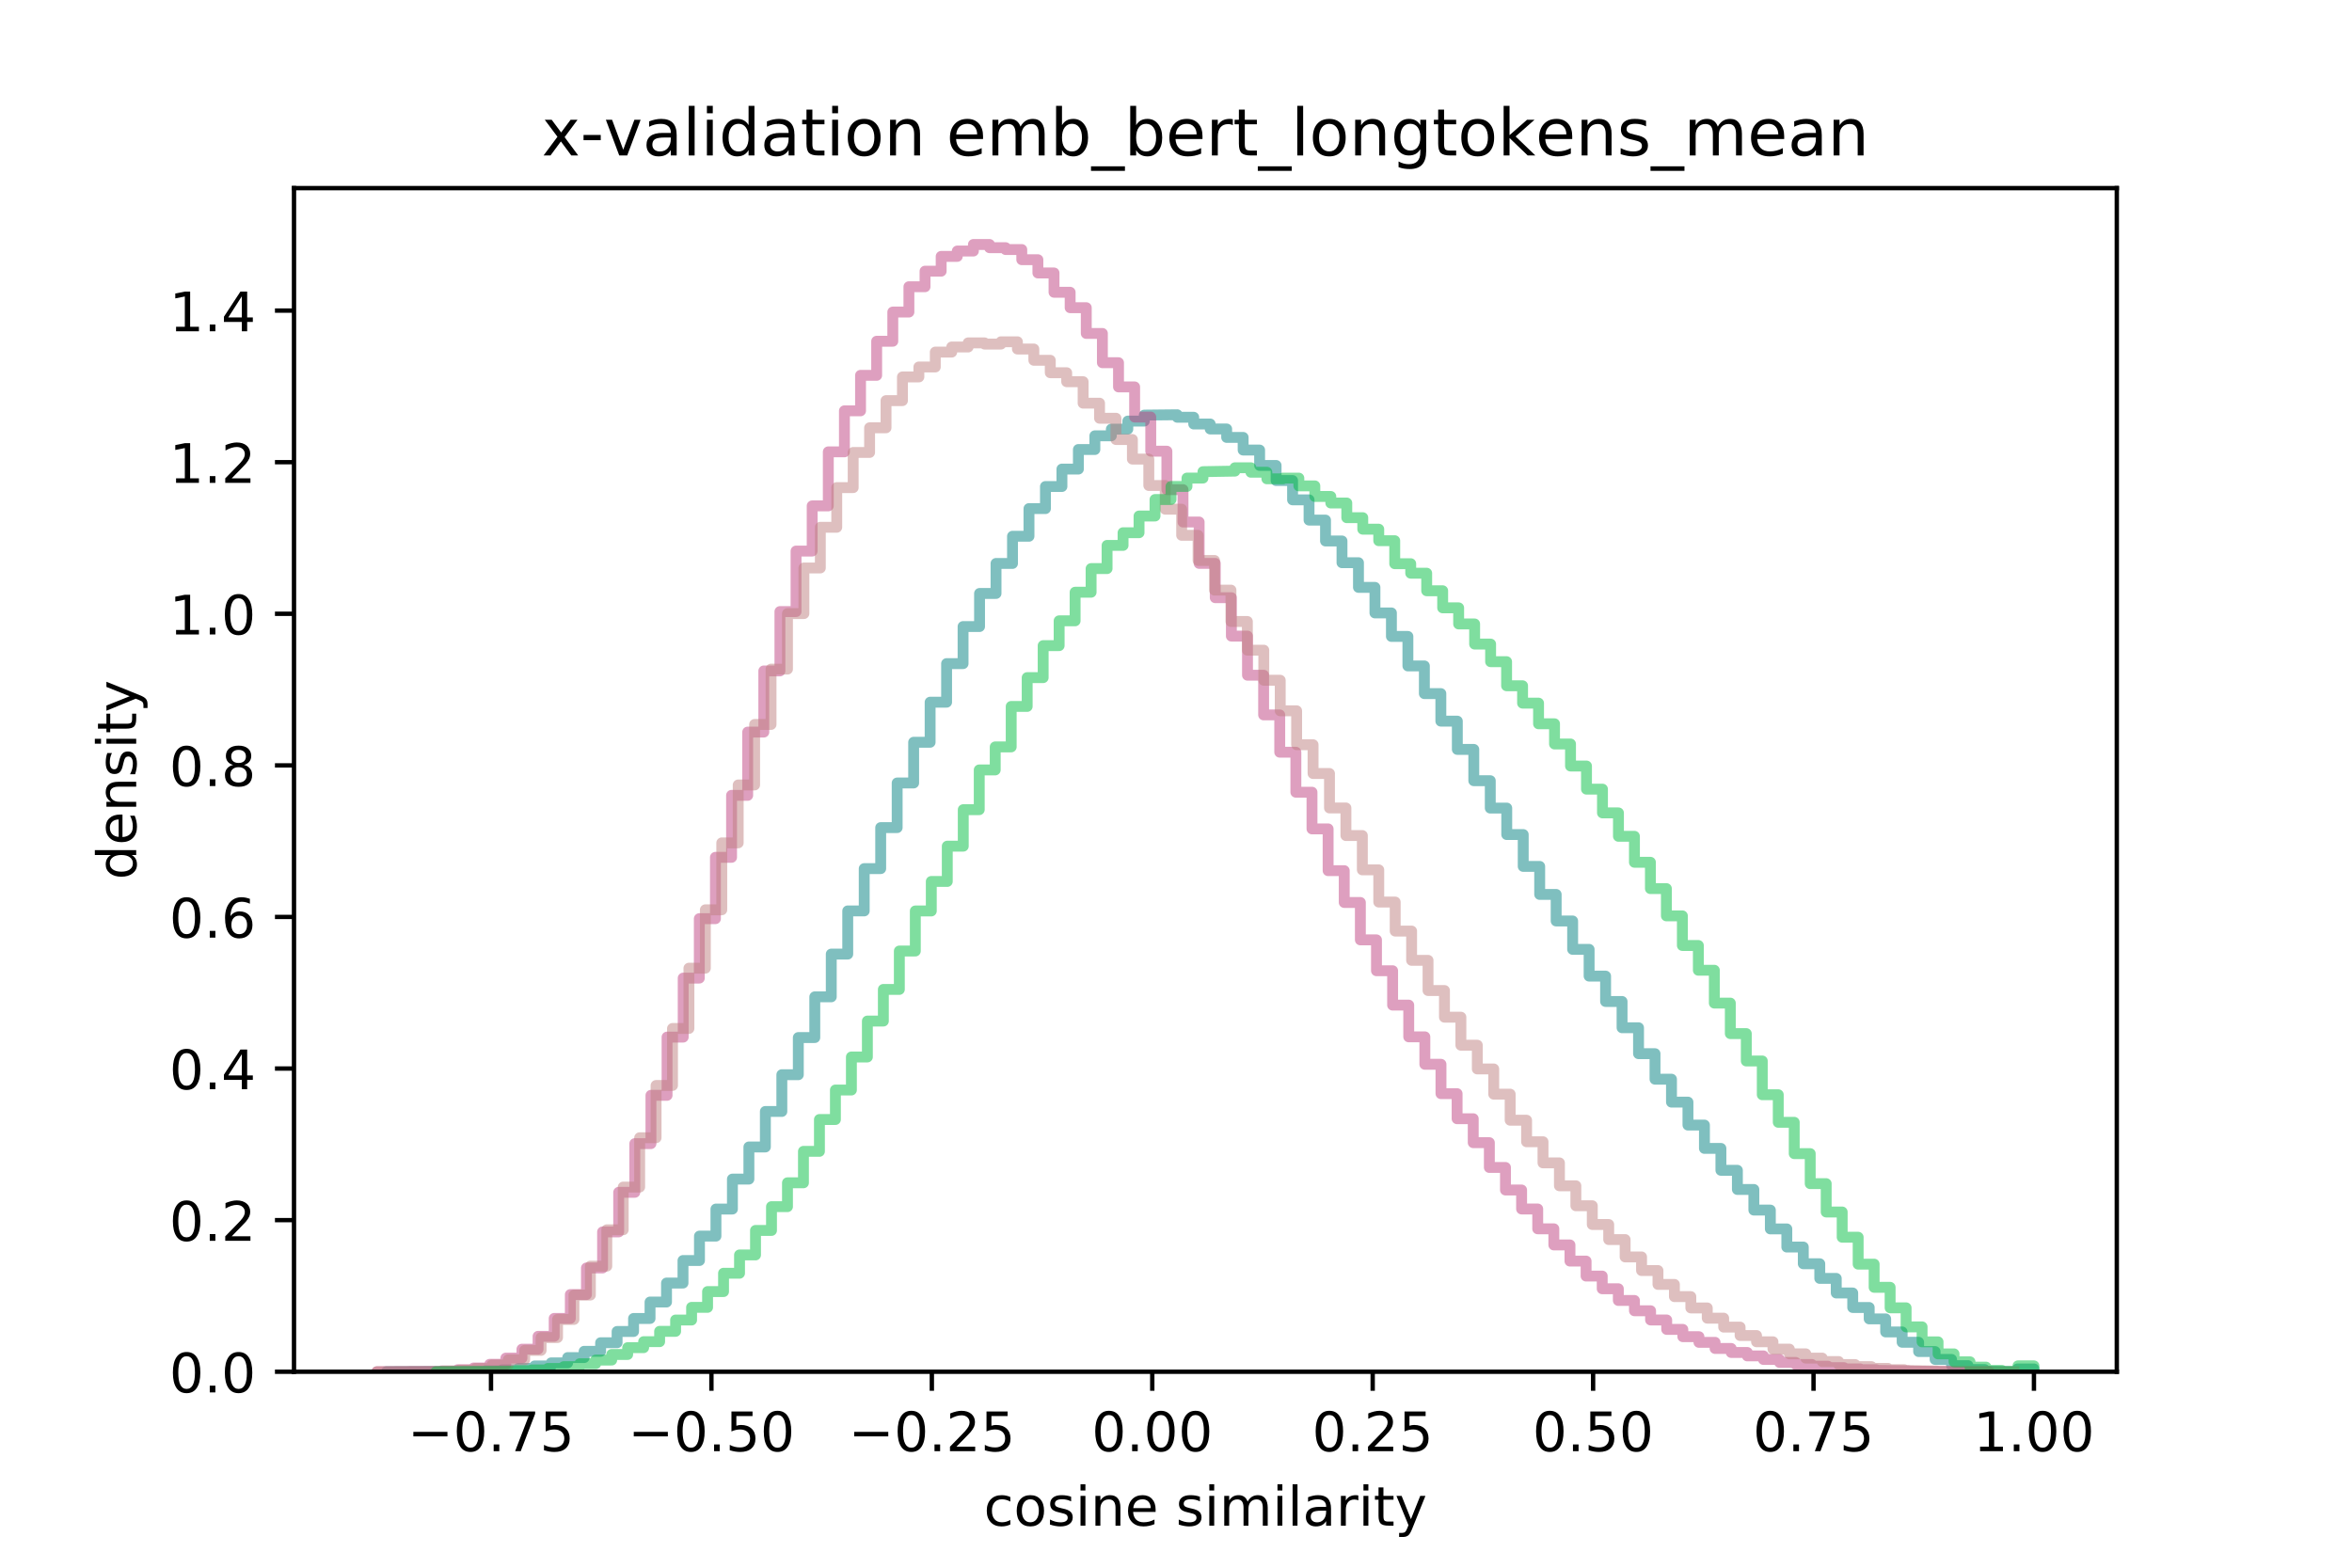 <?xml version="1.0" encoding="utf-8" standalone="no"?>
<!DOCTYPE svg PUBLIC "-//W3C//DTD SVG 1.1//EN"
  "http://www.w3.org/Graphics/SVG/1.1/DTD/svg11.dtd">
<!-- Created with matplotlib (https://matplotlib.org/) -->
<svg height="288pt" version="1.1" viewBox="0 0 432 288" width="432pt" xmlns="http://www.w3.org/2000/svg" xmlns:xlink="http://www.w3.org/1999/xlink">
 <defs>
  <style type="text/css">
*{stroke-linecap:butt;stroke-linejoin:round;}
  </style>
 </defs>
 <g id="figure_1">
  <g id="patch_1">
   <path d="M 0 288 
L 432 288 
L 432 0 
L 0 0 
z
" style="fill:#ffffff;"/>
  </g>
  <g id="axes_1">
   <g id="patch_2">
    <path d="M 54 252 
L 388.8 252 
L 388.8 34.56 
L 54 34.56 
z
" style="fill:#ffffff;"/>
   </g>
   <g id="patch_3">
    <path clip-path="url(#pe7d93ac37f)" d="M 70.98 252 
L 70.98 251.998 
L 89.136 251.921 
L 89.136 251.837 
L 92.162 251.837 
L 92.162 251.668 
L 95.188 251.668 
L 95.188 251.392 
L 98.214 251.392 
L 98.214 250.932 
L 101.24 250.932 
L 101.24 250.373 
L 104.266 250.373 
L 104.266 249.403 
L 107.292 249.403 
L 107.292 248.248 
L 110.318 248.248 
L 110.318 246.674 
L 113.344 246.674 
L 113.344 244.606 
L 116.37 244.606 
L 116.37 242.216 
L 119.396 242.216 
L 119.396 239.197 
L 122.422 239.197 
L 122.422 235.709 
L 125.448 235.709 
L 125.448 231.57 
L 128.474 231.57 
L 128.474 227.085 
L 131.5 227.085 
L 131.5 222.114 
L 134.526 222.114 
L 134.526 216.613 
L 137.552 216.613 
L 137.552 210.71 
L 140.578 210.71 
L 140.578 204.184 
L 143.604 204.184 
L 143.604 197.435 
L 146.63 197.435 
L 146.63 190.61 
L 149.656 190.61 
L 149.656 183.129 
L 152.682 183.129 
L 152.682 175.276 
L 155.708 175.276 
L 155.708 167.344 
L 158.734 167.344 
L 158.734 159.574 
L 161.76 159.574 
L 161.76 152.042 
L 164.786 152.042 
L 164.786 143.842 
L 167.813 143.842 
L 167.813 136.361 
L 170.839 136.361 
L 170.839 129.001 
L 173.865 129.001 
L 173.865 121.913 
L 176.891 121.913 
L 176.891 115.104 
L 179.917 115.104 
L 179.917 109.025 
L 182.943 109.025 
L 182.943 103.513 
L 185.969 103.513 
L 185.969 98.515 
L 188.995 98.515 
L 188.995 93.432 
L 192.021 93.432 
L 192.021 89.378 
L 195.047 89.378 
L 195.047 86.174 
L 198.073 86.174 
L 198.073 82.579 
L 201.099 82.579 
L 201.099 80.061 
L 204.125 80.061 
L 204.125 78.835 
L 207.151 78.835 
L 207.151 77.358 
L 210.177 77.358 
L 210.177 76.258 
L 216.229 76.196 
L 216.229 76.655 
L 219.255 76.655 
L 219.255 77.892 
L 222.281 77.892 
L 222.281 78.808 
L 225.307 78.808 
L 225.307 80.357 
L 228.333 80.357 
L 228.333 82.679 
L 231.359 82.679 
L 231.359 85.507 
L 234.385 85.507 
L 234.385 88.279 
L 237.411 88.279 
L 237.411 91.825 
L 240.437 91.825 
L 240.437 95.547 
L 243.463 95.547 
L 243.463 99.383 
L 246.489 99.383 
L 246.489 103.375 
L 249.515 103.375 
L 249.515 107.906 
L 252.541 107.906 
L 252.541 112.602 
L 255.567 112.602 
L 255.567 116.919 
L 258.593 116.919 
L 258.593 122.338 
L 261.619 122.338 
L 261.619 127.423 
L 264.645 127.423 
L 264.645 132.48 
L 267.671 132.48 
L 267.671 137.674 
L 270.697 137.674 
L 270.697 143.424 
L 273.723 143.424 
L 273.723 148.452 
L 276.749 148.452 
L 276.749 153.316 
L 279.775 153.316 
L 279.775 159.166 
L 282.801 159.166 
L 282.801 164.317 
L 285.827 164.317 
L 285.827 169.193 
L 288.853 169.193 
L 288.853 174.407 
L 291.879 174.407 
L 291.879 179.32 
L 294.905 179.32 
L 294.905 183.983 
L 297.931 183.983 
L 297.931 188.807 
L 300.957 188.807 
L 300.957 193.573 
L 303.983 193.573 
L 303.983 198.258 
L 307.009 198.258 
L 307.009 202.471 
L 310.035 202.471 
L 310.035 206.687 
L 313.061 206.687 
L 313.061 210.973 
L 316.087 210.973 
L 316.087 214.997 
L 319.113 214.997 
L 319.113 218.517 
L 322.139 218.517 
L 322.139 222.304 
L 325.166 222.304 
L 325.166 225.764 
L 328.192 225.764 
L 328.192 229.094 
L 331.218 229.094 
L 331.218 232.165 
L 334.244 232.165 
L 334.244 234.855 
L 337.27 234.855 
L 337.27 237.534 
L 340.296 237.534 
L 340.296 240.201 
L 343.322 240.201 
L 343.322 242.293 
L 346.348 242.293 
L 346.348 244.69 
L 349.374 244.69 
L 349.374 246.586 
L 352.4 246.586 
L 352.4 248.292 
L 355.426 248.292 
L 355.426 249.739 
L 358.452 249.739 
L 358.452 250.875 
L 361.478 250.875 
L 361.478 251.592 
L 364.504 251.592 
L 364.504 251.9 
L 370.556 251.991 
L 370.556 251.487 
L 373.582 251.487 
L 373.582 252 
L 373.582 252 
" style="fill:none;opacity:0.5;stroke:#008080;stroke-linejoin:miter;stroke-width:2;"/>
   </g>
   <g id="patch_4">
    <path clip-path="url(#pe7d93ac37f)" d="M 69.218 252 
L 69.218 251.998 
L 81.064 251.937 
L 81.064 251.856 
L 84.025 251.856 
L 84.025 251.641 
L 86.987 251.641 
L 86.987 251.317 
L 89.948 251.317 
L 89.948 250.64 
L 92.909 250.64 
L 92.909 249.499 
L 95.871 249.499 
L 95.871 247.857 
L 98.832 247.857 
L 98.832 245.495 
L 101.793 245.495 
L 101.793 242.206 
L 104.755 242.206 
L 104.755 237.827 
L 107.716 237.827 
L 107.716 232.937 
L 110.678 232.937 
L 110.678 226.312 
L 113.639 226.312 
L 113.639 219.039 
L 116.6 219.039 
L 116.6 210.094 
L 119.562 210.094 
L 119.562 201.222 
L 122.523 201.222 
L 122.523 190.526 
L 125.485 190.526 
L 125.485 179.688 
L 128.446 179.688 
L 128.446 168.769 
L 131.407 168.769 
L 131.407 157.5 
L 134.369 157.5 
L 134.369 146.113 
L 137.33 146.113 
L 137.33 134.491 
L 140.292 134.491 
L 140.292 123.256 
L 143.253 123.256 
L 143.253 112.352 
L 146.214 112.352 
L 146.214 101.236 
L 149.176 101.236 
L 149.176 92.935 
L 152.137 92.935 
L 152.137 83.009 
L 155.098 83.009 
L 155.098 75.471 
L 158.06 75.471 
L 158.06 68.953 
L 161.021 68.953 
L 161.021 62.69 
L 163.983 62.69 
L 163.983 57.326 
L 166.944 57.326 
L 166.944 52.675 
L 169.905 52.675 
L 169.905 49.818 
L 172.867 49.818 
L 172.867 47.103 
L 175.828 47.103 
L 175.828 46.117 
L 178.79 46.117 
L 178.79 44.914 
L 181.751 44.914 
L 181.751 45.503 
L 184.712 45.503 
L 184.712 45.843 
L 187.674 45.843 
L 187.674 47.712 
L 190.635 47.712 
L 190.635 50.148 
L 193.596 50.148 
L 193.596 53.692 
L 196.558 53.692 
L 196.558 56.527 
L 199.519 56.527 
L 199.519 61.257 
L 202.481 61.257 
L 202.481 66.633 
L 205.442 66.633 
L 205.442 71.078 
L 208.403 71.078 
L 208.403 76.617 
L 211.365 76.617 
L 211.365 82.889 
L 214.326 82.889 
L 214.326 89.952 
L 217.288 89.952 
L 217.288 95.9 
L 220.249 95.9 
L 220.249 103.499 
L 223.21 103.499 
L 223.21 109.801 
L 226.172 109.801 
L 226.172 116.857 
L 229.133 116.857 
L 229.133 124.04 
L 232.095 124.04 
L 232.095 131.335 
L 235.056 131.335 
L 235.056 138.187 
L 238.017 138.187 
L 238.017 145.538 
L 240.979 145.538 
L 240.979 152.276 
L 243.94 152.276 
L 243.94 159.947 
L 246.901 159.947 
L 246.901 165.793 
L 249.863 165.793 
L 249.863 172.663 
L 252.824 172.663 
L 252.824 178.333 
L 255.786 178.333 
L 255.786 184.648 
L 258.747 184.648 
L 258.747 190.478 
L 261.708 190.478 
L 261.708 195.519 
L 264.67 195.519 
L 264.67 200.916 
L 267.631 200.916 
L 267.631 205.521 
L 270.593 205.521 
L 270.593 209.919 
L 273.554 209.919 
L 273.554 214.474 
L 276.515 214.474 
L 276.515 218.615 
L 279.477 218.615 
L 279.477 222.103 
L 282.438 222.103 
L 282.438 225.744 
L 285.4 225.744 
L 285.4 228.708 
L 288.361 228.708 
L 288.361 231.674 
L 291.322 231.674 
L 291.322 234.425 
L 294.284 234.425 
L 294.284 236.758 
L 297.245 236.758 
L 297.245 238.908 
L 300.206 238.908 
L 300.206 240.8 
L 303.168 240.8 
L 303.168 242.493 
L 306.129 242.493 
L 306.129 244.223 
L 309.091 244.223 
L 309.091 245.562 
L 312.052 245.562 
L 312.052 246.602 
L 315.013 246.602 
L 315.013 247.727 
L 317.975 247.727 
L 317.975 248.463 
L 320.936 248.463 
L 320.936 249.093 
L 323.898 249.093 
L 323.898 249.747 
L 326.859 249.747 
L 326.859 250.294 
L 329.82 250.294 
L 329.82 250.667 
L 332.782 250.667 
L 332.782 250.985 
L 335.743 250.985 
L 335.743 251.253 
L 338.705 251.253 
L 338.705 251.476 
L 341.666 251.476 
L 341.666 251.63 
L 344.627 251.63 
L 344.627 251.748 
L 350.55 251.829 
L 350.55 251.878 
L 359.434 251.969 
L 359.434 251.991 
L 365.357 251.998 
L 365.357 252 
" style="fill:none;opacity:0.5;stroke:#bf4080;stroke-linejoin:miter;stroke-width:2;"/>
   </g>
   <g id="patch_5">
    <path clip-path="url(#pe7d93ac37f)" d="M 69.218 252 
L 69.218 251.999 
L 81.285 251.959 
L 81.285 251.883 
L 84.302 251.883 
L 84.302 251.698 
L 87.319 251.698 
L 87.319 251.409 
L 90.336 251.409 
L 90.336 250.754 
L 93.353 250.754 
L 93.353 249.803 
L 96.369 249.803 
L 96.369 248.073 
L 99.386 248.073 
L 99.386 245.719 
L 102.403 245.719 
L 102.403 242.393 
L 105.42 242.393 
L 105.42 237.914 
L 108.436 237.914 
L 108.436 232.605 
L 111.453 232.605 
L 111.453 225.926 
L 114.47 225.926 
L 114.47 218.079 
L 117.487 218.079 
L 117.487 209.015 
L 120.504 209.015 
L 120.504 199.412 
L 123.52 199.412 
L 123.52 188.942 
L 126.537 188.942 
L 126.537 177.867 
L 129.554 177.867 
L 129.554 167.141 
L 132.571 167.141 
L 132.571 154.844 
L 135.588 154.844 
L 135.588 144.204 
L 138.604 144.204 
L 138.604 133.091 
L 141.621 133.091 
L 141.621 122.924 
L 144.638 122.924 
L 144.638 112.722 
L 147.655 112.722 
L 147.655 104.34 
L 150.672 104.34 
L 150.672 96.865 
L 153.688 96.865 
L 153.688 89.58 
L 156.705 89.58 
L 156.705 83.12 
L 159.722 83.12 
L 159.722 78.589 
L 162.739 78.589 
L 162.739 73.599 
L 165.755 73.599 
L 165.755 69.247 
L 168.772 69.247 
L 168.772 67.418 
L 171.789 67.418 
L 171.789 64.683 
L 174.806 64.683 
L 174.806 63.745 
L 177.823 63.745 
L 177.823 62.993 
L 180.839 62.993 
L 180.839 63.208 
L 183.856 63.208 
L 183.856 62.788 
L 186.873 62.788 
L 186.873 64.118 
L 189.89 64.118 
L 189.89 66.186 
L 192.907 66.186 
L 192.907 68.473 
L 195.923 68.473 
L 195.923 70.124 
L 198.94 70.124 
L 198.94 74.066 
L 201.957 74.066 
L 201.957 76.835 
L 204.974 76.835 
L 204.974 80.743 
L 207.991 80.743 
L 207.991 84.338 
L 211.007 84.338 
L 211.007 89.194 
L 214.024 89.194 
L 214.024 93.545 
L 217.041 93.545 
L 217.041 98.34 
L 220.058 98.34 
L 220.058 102.964 
L 223.075 102.964 
L 223.075 108.407 
L 226.091 108.407 
L 226.091 114.173 
L 229.108 114.173 
L 229.108 119.443 
L 232.125 119.443 
L 232.125 124.97 
L 235.142 124.97 
L 235.142 130.58 
L 238.158 130.58 
L 238.158 136.816 
L 241.175 136.816 
L 241.175 142.102 
L 244.192 142.102 
L 244.192 148.43 
L 247.209 148.43 
L 247.209 153.498 
L 250.226 153.498 
L 250.226 159.801 
L 253.242 159.801 
L 253.242 165.716 
L 256.259 165.716 
L 256.259 171.048 
L 259.276 171.048 
L 259.276 176.424 
L 262.293 176.424 
L 262.293 181.967 
L 265.31 181.967 
L 265.31 186.865 
L 268.326 186.865 
L 268.326 192.016 
L 271.343 192.016 
L 271.343 196.378 
L 274.36 196.378 
L 274.36 201.008 
L 277.377 201.008 
L 277.377 205.795 
L 280.394 205.795 
L 280.394 209.752 
L 283.41 209.752 
L 283.41 213.635 
L 286.427 213.635 
L 286.427 217.843 
L 289.444 217.843 
L 289.444 221.509 
L 292.461 221.509 
L 292.461 224.954 
L 295.477 224.954 
L 295.477 227.72 
L 298.494 227.72 
L 298.494 230.91 
L 301.511 230.91 
L 301.511 233.413 
L 304.528 233.413 
L 304.528 235.96 
L 307.545 235.96 
L 307.545 238.202 
L 310.561 238.202 
L 310.561 240.281 
L 313.578 240.281 
L 313.578 242.161 
L 316.595 242.161 
L 316.595 243.804 
L 319.612 243.804 
L 319.612 245.346 
L 322.629 245.346 
L 322.629 246.498 
L 325.645 246.498 
L 325.645 247.847 
L 328.662 247.847 
L 328.662 248.716 
L 331.679 248.716 
L 331.679 249.499 
L 334.696 249.499 
L 334.696 250.13 
L 337.713 250.13 
L 337.713 250.683 
L 340.729 250.683 
L 340.729 251.068 
L 343.746 251.068 
L 343.746 251.382 
L 346.763 251.382 
L 346.763 251.631 
L 349.78 251.631 
L 349.78 251.778 
L 355.813 251.878 
L 355.813 251.947 
L 370.897 252 
L 370.897 252 
" style="fill:none;opacity:0.5;stroke:#bf8080;stroke-linejoin:miter;stroke-width:2;"/>
   </g>
   <g id="patch_6">
    <path clip-path="url(#pe7d93ac37f)" d="M 80.064 252 
L 80.064 251.995 
L 94.74 251.912 
L 94.74 251.813 
L 97.675 251.813 
L 97.675 251.659 
L 100.61 251.659 
L 100.61 251.399 
L 103.545 251.399 
L 103.545 251.068 
L 106.481 251.068 
L 106.481 250.531 
L 109.416 250.531 
L 109.416 249.858 
L 112.351 249.858 
L 112.351 248.83 
L 115.286 248.83 
L 115.286 247.578 
L 118.221 247.578 
L 118.221 246.478 
L 121.156 246.478 
L 121.156 244.579 
L 124.092 244.579 
L 124.092 242.501 
L 127.027 242.501 
L 127.027 240.176 
L 129.962 240.176 
L 129.962 237.277 
L 132.897 237.277 
L 132.897 233.907 
L 135.832 233.907 
L 135.832 230.546 
L 138.767 230.546 
L 138.767 226.044 
L 141.703 226.044 
L 141.703 221.675 
L 144.638 221.675 
L 144.638 217.292 
L 147.573 217.292 
L 147.573 211.514 
L 150.508 211.514 
L 150.508 205.666 
L 153.443 205.666 
L 153.443 200.245 
L 156.379 200.245 
L 156.379 194.178 
L 159.314 194.178 
L 159.314 187.579 
L 162.249 187.579 
L 162.249 181.768 
L 165.184 181.768 
L 165.184 174.713 
L 168.119 174.713 
L 168.119 167.354 
L 171.054 167.354 
L 171.054 161.933 
L 173.99 161.933 
L 173.99 155.449 
L 176.925 155.449 
L 176.925 148.746 
L 179.86 148.746 
L 179.86 141.444 
L 182.795 141.444 
L 182.795 137.214 
L 185.73 137.214 
L 185.73 129.779 
L 188.666 129.779 
L 188.666 124.487 
L 191.601 124.487 
L 191.601 118.609 
L 194.536 118.609 
L 194.536 114.051 
L 197.471 114.051 
L 197.471 108.798 
L 200.406 108.798 
L 200.406 104.454 
L 203.341 104.454 
L 203.341 100.195 
L 206.277 100.195 
L 206.277 97.866 
L 209.212 97.866 
L 209.212 94.797 
L 212.147 94.797 
L 212.147 91.767 
L 215.082 91.767 
L 215.082 89.365 
L 218.017 89.365 
L 218.017 87.827 
L 220.953 87.827 
L 220.953 86.649 
L 226.823 86.548 
L 226.823 85.933 
L 229.758 85.933 
L 229.758 86.754 
L 232.693 86.754 
L 232.693 87.962 
L 235.628 87.962 
L 235.628 87.836 
L 238.564 87.836 
L 238.564 89.262 
L 241.499 89.262 
L 241.499 91.205 
L 244.434 91.205 
L 244.434 92.409 
L 247.369 92.409 
L 247.369 95.105 
L 250.304 95.105 
L 250.304 97.217 
L 253.239 97.217 
L 253.239 99.332 
L 256.175 99.332 
L 256.175 103.557 
L 259.11 103.557 
L 259.11 105.302 
L 262.045 105.302 
L 262.045 108.528 
L 264.98 108.528 
L 264.98 111.665 
L 267.915 111.665 
L 267.915 114.627 
L 270.851 114.627 
L 270.851 118.325 
L 273.786 118.325 
L 273.786 121.557 
L 276.721 121.557 
L 276.721 125.981 
L 279.656 125.981 
L 279.656 129.172 
L 282.591 129.172 
L 282.591 132.967 
L 285.526 132.967 
L 285.526 136.679 
L 288.462 136.679 
L 288.462 140.726 
L 291.397 140.726 
L 291.397 144.974 
L 294.332 144.974 
L 294.332 149.336 
L 297.267 149.336 
L 297.267 153.637 
L 300.202 153.637 
L 300.202 158.409 
L 303.138 158.409 
L 303.138 163.246 
L 306.073 163.246 
L 306.073 168.253 
L 309.008 168.253 
L 309.008 173.696 
L 311.943 173.696 
L 311.943 178.244 
L 314.878 178.244 
L 314.878 184.278 
L 317.813 184.278 
L 317.813 189.885 
L 320.749 189.885 
L 320.749 194.912 
L 323.684 194.912 
L 323.684 201.112 
L 326.619 201.112 
L 326.619 206.177 
L 329.554 206.177 
L 329.554 211.934 
L 332.489 211.934 
L 332.489 217.448 
L 335.424 217.448 
L 335.424 222.656 
L 338.36 222.656 
L 338.36 227.29 
L 341.295 227.29 
L 341.295 232.236 
L 344.23 232.236 
L 344.23 236.494 
L 347.165 236.494 
L 347.165 240.26 
L 350.1 240.26 
L 350.1 243.761 
L 353.036 243.761 
L 353.036 246.512 
L 355.971 246.512 
L 355.971 248.722 
L 358.906 248.722 
L 358.906 250.178 
L 361.841 250.178 
L 361.841 251.155 
L 364.776 251.155 
L 364.776 251.759 
L 367.711 251.759 
L 367.711 251.961 
L 370.647 251.961 
L 370.647 250.919 
L 373.582 250.919 
L 373.582 252 
L 373.582 252 
" style="fill:none;opacity:0.5;stroke:#00bf40;stroke-linejoin:miter;stroke-width:2;"/>
   </g>
   <g id="matplotlib.axis_1">
    <g id="xtick_1">
     <g id="line2d_1">
      <defs>
       <path d="M 0 0 
L 0 3.5 
" id="mca2f89cbac" style="stroke:#000000;stroke-width:0.8;"/>
      </defs>
      <g>
       <use style="stroke:#000000;stroke-width:0.8;" x="90.185" xlink:href="#mca2f89cbac" y="252"/>
      </g>
     </g>
     <g id="text_1">
      <!-- −0.75 -->
      <defs>
       <path d="M 10.594 35.5 
L 73.188 35.5 
L 73.188 27.203 
L 10.594 27.203 
z
" id="DejaVuSans-8722"/>
       <path d="M 31.781 66.406 
Q 24.172 66.406 20.328 58.906 
Q 16.5 51.422 16.5 36.375 
Q 16.5 21.391 20.328 13.891 
Q 24.172 6.391 31.781 6.391 
Q 39.453 6.391 43.281 13.891 
Q 47.125 21.391 47.125 36.375 
Q 47.125 51.422 43.281 58.906 
Q 39.453 66.406 31.781 66.406 
z
M 31.781 74.219 
Q 44.047 74.219 50.516 64.516 
Q 56.984 54.828 56.984 36.375 
Q 56.984 17.969 50.516 8.266 
Q 44.047 -1.422 31.781 -1.422 
Q 19.531 -1.422 13.062 8.266 
Q 6.594 17.969 6.594 36.375 
Q 6.594 54.828 13.062 64.516 
Q 19.531 74.219 31.781 74.219 
z
" id="DejaVuSans-48"/>
       <path d="M 10.688 12.406 
L 21 12.406 
L 21 0 
L 10.688 0 
z
" id="DejaVuSans-46"/>
       <path d="M 8.203 72.906 
L 55.078 72.906 
L 55.078 68.703 
L 28.609 0 
L 18.312 0 
L 43.219 64.594 
L 8.203 64.594 
z
" id="DejaVuSans-55"/>
       <path d="M 10.797 72.906 
L 49.516 72.906 
L 49.516 64.594 
L 19.828 64.594 
L 19.828 46.734 
Q 21.969 47.469 24.109 47.828 
Q 26.266 48.188 28.422 48.188 
Q 40.625 48.188 47.75 41.5 
Q 54.891 34.812 54.891 23.391 
Q 54.891 11.625 47.562 5.094 
Q 40.234 -1.422 26.906 -1.422 
Q 22.312 -1.422 17.547 -0.641 
Q 12.797 0.141 7.719 1.703 
L 7.719 11.625 
Q 12.109 9.234 16.797 8.062 
Q 21.484 6.891 26.703 6.891 
Q 35.156 6.891 40.078 11.328 
Q 45.016 15.766 45.016 23.391 
Q 45.016 31 40.078 35.438 
Q 35.156 39.891 26.703 39.891 
Q 22.75 39.891 18.812 39.016 
Q 14.891 38.141 10.797 36.281 
z
" id="DejaVuSans-53"/>
      </defs>
      <g transform="translate(74.863 266.598)scale(0.1 -0.1)">
       <use xlink:href="#DejaVuSans-8722"/>
       <use x="83.789" xlink:href="#DejaVuSans-48"/>
       <use x="147.412" xlink:href="#DejaVuSans-46"/>
       <use x="179.199" xlink:href="#DejaVuSans-55"/>
       <use x="242.822" xlink:href="#DejaVuSans-53"/>
      </g>
     </g>
    </g>
    <g id="xtick_2">
     <g id="line2d_2">
      <g>
       <use style="stroke:#000000;stroke-width:0.8;" x="130.67" xlink:href="#mca2f89cbac" y="252"/>
      </g>
     </g>
     <g id="text_2">
      <!-- −0.50 -->
      <g transform="translate(115.348 266.598)scale(0.1 -0.1)">
       <use xlink:href="#DejaVuSans-8722"/>
       <use x="83.789" xlink:href="#DejaVuSans-48"/>
       <use x="147.412" xlink:href="#DejaVuSans-46"/>
       <use x="179.199" xlink:href="#DejaVuSans-53"/>
       <use x="242.822" xlink:href="#DejaVuSans-48"/>
      </g>
     </g>
    </g>
    <g id="xtick_3">
     <g id="line2d_3">
      <g>
       <use style="stroke:#000000;stroke-width:0.8;" x="171.156" xlink:href="#mca2f89cbac" y="252"/>
      </g>
     </g>
     <g id="text_3">
      <!-- −0.25 -->
      <defs>
       <path d="M 19.188 8.297 
L 53.609 8.297 
L 53.609 0 
L 7.328 0 
L 7.328 8.297 
Q 12.938 14.109 22.625 23.891 
Q 32.328 33.688 34.812 36.531 
Q 39.547 41.844 41.422 45.531 
Q 43.312 49.219 43.312 52.781 
Q 43.312 58.594 39.234 62.25 
Q 35.156 65.922 28.609 65.922 
Q 23.969 65.922 18.812 64.312 
Q 13.672 62.703 7.812 59.422 
L 7.812 69.391 
Q 13.766 71.781 18.938 73 
Q 24.125 74.219 28.422 74.219 
Q 39.75 74.219 46.484 68.547 
Q 53.219 62.891 53.219 53.422 
Q 53.219 48.922 51.531 44.891 
Q 49.859 40.875 45.406 35.406 
Q 44.188 33.984 37.641 27.219 
Q 31.109 20.453 19.188 8.297 
z
" id="DejaVuSans-50"/>
      </defs>
      <g transform="translate(155.833 266.598)scale(0.1 -0.1)">
       <use xlink:href="#DejaVuSans-8722"/>
       <use x="83.789" xlink:href="#DejaVuSans-48"/>
       <use x="147.412" xlink:href="#DejaVuSans-46"/>
       <use x="179.199" xlink:href="#DejaVuSans-50"/>
       <use x="242.822" xlink:href="#DejaVuSans-53"/>
      </g>
     </g>
    </g>
    <g id="xtick_4">
     <g id="line2d_4">
      <g>
       <use style="stroke:#000000;stroke-width:0.8;" x="211.641" xlink:href="#mca2f89cbac" y="252"/>
      </g>
     </g>
     <g id="text_4">
      <!-- 0.00 -->
      <g transform="translate(200.508 266.598)scale(0.1 -0.1)">
       <use xlink:href="#DejaVuSans-48"/>
       <use x="63.623" xlink:href="#DejaVuSans-46"/>
       <use x="95.41" xlink:href="#DejaVuSans-48"/>
       <use x="159.033" xlink:href="#DejaVuSans-48"/>
      </g>
     </g>
    </g>
    <g id="xtick_5">
     <g id="line2d_5">
      <g>
       <use style="stroke:#000000;stroke-width:0.8;" x="252.126" xlink:href="#mca2f89cbac" y="252"/>
      </g>
     </g>
     <g id="text_5">
      <!-- 0.25 -->
      <g transform="translate(240.993 266.598)scale(0.1 -0.1)">
       <use xlink:href="#DejaVuSans-48"/>
       <use x="63.623" xlink:href="#DejaVuSans-46"/>
       <use x="95.41" xlink:href="#DejaVuSans-50"/>
       <use x="159.033" xlink:href="#DejaVuSans-53"/>
      </g>
     </g>
    </g>
    <g id="xtick_6">
     <g id="line2d_6">
      <g>
       <use style="stroke:#000000;stroke-width:0.8;" x="292.611" xlink:href="#mca2f89cbac" y="252"/>
      </g>
     </g>
     <g id="text_6">
      <!-- 0.50 -->
      <g transform="translate(281.479 266.598)scale(0.1 -0.1)">
       <use xlink:href="#DejaVuSans-48"/>
       <use x="63.623" xlink:href="#DejaVuSans-46"/>
       <use x="95.41" xlink:href="#DejaVuSans-53"/>
       <use x="159.033" xlink:href="#DejaVuSans-48"/>
      </g>
     </g>
    </g>
    <g id="xtick_7">
     <g id="line2d_7">
      <g>
       <use style="stroke:#000000;stroke-width:0.8;" x="333.097" xlink:href="#mca2f89cbac" y="252"/>
      </g>
     </g>
     <g id="text_7">
      <!-- 0.75 -->
      <g transform="translate(321.964 266.598)scale(0.1 -0.1)">
       <use xlink:href="#DejaVuSans-48"/>
       <use x="63.623" xlink:href="#DejaVuSans-46"/>
       <use x="95.41" xlink:href="#DejaVuSans-55"/>
       <use x="159.033" xlink:href="#DejaVuSans-53"/>
      </g>
     </g>
    </g>
    <g id="xtick_8">
     <g id="line2d_8">
      <g>
       <use style="stroke:#000000;stroke-width:0.8;" x="373.582" xlink:href="#mca2f89cbac" y="252"/>
      </g>
     </g>
     <g id="text_8">
      <!-- 1.00 -->
      <defs>
       <path d="M 12.406 8.297 
L 28.516 8.297 
L 28.516 63.922 
L 10.984 60.406 
L 10.984 69.391 
L 28.422 72.906 
L 38.281 72.906 
L 38.281 8.297 
L 54.391 8.297 
L 54.391 0 
L 12.406 0 
z
" id="DejaVuSans-49"/>
      </defs>
      <g transform="translate(362.449 266.598)scale(0.1 -0.1)">
       <use xlink:href="#DejaVuSans-49"/>
       <use x="63.623" xlink:href="#DejaVuSans-46"/>
       <use x="95.41" xlink:href="#DejaVuSans-48"/>
       <use x="159.033" xlink:href="#DejaVuSans-48"/>
      </g>
     </g>
    </g>
    <g id="text_9">
     <!-- cosine similarity -->
     <defs>
      <path d="M 48.781 52.594 
L 48.781 44.188 
Q 44.969 46.297 41.141 47.344 
Q 37.312 48.391 33.406 48.391 
Q 24.656 48.391 19.812 42.844 
Q 14.984 37.312 14.984 27.297 
Q 14.984 17.281 19.812 11.734 
Q 24.656 6.203 33.406 6.203 
Q 37.312 6.203 41.141 7.25 
Q 44.969 8.297 48.781 10.406 
L 48.781 2.094 
Q 45.016 0.344 40.984 -0.531 
Q 36.969 -1.422 32.422 -1.422 
Q 20.062 -1.422 12.781 6.344 
Q 5.516 14.109 5.516 27.297 
Q 5.516 40.672 12.859 48.328 
Q 20.219 56 33.016 56 
Q 37.156 56 41.109 55.141 
Q 45.062 54.297 48.781 52.594 
z
" id="DejaVuSans-99"/>
      <path d="M 30.609 48.391 
Q 23.391 48.391 19.188 42.75 
Q 14.984 37.109 14.984 27.297 
Q 14.984 17.484 19.156 11.844 
Q 23.344 6.203 30.609 6.203 
Q 37.797 6.203 41.984 11.859 
Q 46.188 17.531 46.188 27.297 
Q 46.188 37.016 41.984 42.703 
Q 37.797 48.391 30.609 48.391 
z
M 30.609 56 
Q 42.328 56 49.016 48.375 
Q 55.719 40.766 55.719 27.297 
Q 55.719 13.875 49.016 6.219 
Q 42.328 -1.422 30.609 -1.422 
Q 18.844 -1.422 12.172 6.219 
Q 5.516 13.875 5.516 27.297 
Q 5.516 40.766 12.172 48.375 
Q 18.844 56 30.609 56 
z
" id="DejaVuSans-111"/>
      <path d="M 44.281 53.078 
L 44.281 44.578 
Q 40.484 46.531 36.375 47.5 
Q 32.281 48.484 27.875 48.484 
Q 21.188 48.484 17.844 46.438 
Q 14.5 44.391 14.5 40.281 
Q 14.5 37.156 16.891 35.375 
Q 19.281 33.594 26.516 31.984 
L 29.594 31.297 
Q 39.156 29.25 43.188 25.516 
Q 47.219 21.781 47.219 15.094 
Q 47.219 7.469 41.188 3.016 
Q 35.156 -1.422 24.609 -1.422 
Q 20.219 -1.422 15.453 -0.562 
Q 10.688 0.297 5.422 2 
L 5.422 11.281 
Q 10.406 8.688 15.234 7.391 
Q 20.062 6.109 24.812 6.109 
Q 31.156 6.109 34.562 8.281 
Q 37.984 10.453 37.984 14.406 
Q 37.984 18.062 35.516 20.016 
Q 33.062 21.969 24.703 23.781 
L 21.578 24.516 
Q 13.234 26.266 9.516 29.906 
Q 5.812 33.547 5.812 39.891 
Q 5.812 47.609 11.281 51.797 
Q 16.75 56 26.812 56 
Q 31.781 56 36.172 55.266 
Q 40.578 54.547 44.281 53.078 
z
" id="DejaVuSans-115"/>
      <path d="M 9.422 54.688 
L 18.406 54.688 
L 18.406 0 
L 9.422 0 
z
M 9.422 75.984 
L 18.406 75.984 
L 18.406 64.594 
L 9.422 64.594 
z
" id="DejaVuSans-105"/>
      <path d="M 54.891 33.016 
L 54.891 0 
L 45.906 0 
L 45.906 32.719 
Q 45.906 40.484 42.875 44.328 
Q 39.844 48.188 33.797 48.188 
Q 26.516 48.188 22.312 43.547 
Q 18.109 38.922 18.109 30.906 
L 18.109 0 
L 9.078 0 
L 9.078 54.688 
L 18.109 54.688 
L 18.109 46.188 
Q 21.344 51.125 25.703 53.562 
Q 30.078 56 35.797 56 
Q 45.219 56 50.047 50.172 
Q 54.891 44.344 54.891 33.016 
z
" id="DejaVuSans-110"/>
      <path d="M 56.203 29.594 
L 56.203 25.203 
L 14.891 25.203 
Q 15.484 15.922 20.484 11.062 
Q 25.484 6.203 34.422 6.203 
Q 39.594 6.203 44.453 7.469 
Q 49.312 8.734 54.109 11.281 
L 54.109 2.781 
Q 49.266 0.734 44.188 -0.344 
Q 39.109 -1.422 33.891 -1.422 
Q 20.797 -1.422 13.156 6.188 
Q 5.516 13.812 5.516 26.812 
Q 5.516 40.234 12.766 48.109 
Q 20.016 56 32.328 56 
Q 43.359 56 49.781 48.891 
Q 56.203 41.797 56.203 29.594 
z
M 47.219 32.234 
Q 47.125 39.594 43.094 43.984 
Q 39.062 48.391 32.422 48.391 
Q 24.906 48.391 20.391 44.141 
Q 15.875 39.891 15.188 32.172 
z
" id="DejaVuSans-101"/>
      <path id="DejaVuSans-32"/>
      <path d="M 52 44.188 
Q 55.375 50.25 60.062 53.125 
Q 64.75 56 71.094 56 
Q 79.641 56 84.281 50.016 
Q 88.922 44.047 88.922 33.016 
L 88.922 0 
L 79.891 0 
L 79.891 32.719 
Q 79.891 40.578 77.094 44.375 
Q 74.312 48.188 68.609 48.188 
Q 61.625 48.188 57.562 43.547 
Q 53.516 38.922 53.516 30.906 
L 53.516 0 
L 44.484 0 
L 44.484 32.719 
Q 44.484 40.625 41.703 44.406 
Q 38.922 48.188 33.109 48.188 
Q 26.219 48.188 22.156 43.531 
Q 18.109 38.875 18.109 30.906 
L 18.109 0 
L 9.078 0 
L 9.078 54.688 
L 18.109 54.688 
L 18.109 46.188 
Q 21.188 51.219 25.484 53.609 
Q 29.781 56 35.688 56 
Q 41.656 56 45.828 52.969 
Q 50 49.953 52 44.188 
z
" id="DejaVuSans-109"/>
      <path d="M 9.422 75.984 
L 18.406 75.984 
L 18.406 0 
L 9.422 0 
z
" id="DejaVuSans-108"/>
      <path d="M 34.281 27.484 
Q 23.391 27.484 19.188 25 
Q 14.984 22.516 14.984 16.5 
Q 14.984 11.719 18.141 8.906 
Q 21.297 6.109 26.703 6.109 
Q 34.188 6.109 38.703 11.406 
Q 43.219 16.703 43.219 25.484 
L 43.219 27.484 
z
M 52.203 31.203 
L 52.203 0 
L 43.219 0 
L 43.219 8.297 
Q 40.141 3.328 35.547 0.953 
Q 30.953 -1.422 24.312 -1.422 
Q 15.922 -1.422 10.953 3.297 
Q 6 8.016 6 15.922 
Q 6 25.141 12.172 29.828 
Q 18.359 34.516 30.609 34.516 
L 43.219 34.516 
L 43.219 35.406 
Q 43.219 41.609 39.141 45 
Q 35.062 48.391 27.688 48.391 
Q 23 48.391 18.547 47.266 
Q 14.109 46.141 10.016 43.891 
L 10.016 52.203 
Q 14.938 54.109 19.578 55.047 
Q 24.219 56 28.609 56 
Q 40.484 56 46.344 49.844 
Q 52.203 43.703 52.203 31.203 
z
" id="DejaVuSans-97"/>
      <path d="M 41.109 46.297 
Q 39.594 47.172 37.812 47.578 
Q 36.031 48 33.891 48 
Q 26.266 48 22.188 43.047 
Q 18.109 38.094 18.109 28.812 
L 18.109 0 
L 9.078 0 
L 9.078 54.688 
L 18.109 54.688 
L 18.109 46.188 
Q 20.953 51.172 25.484 53.578 
Q 30.031 56 36.531 56 
Q 37.453 56 38.578 55.875 
Q 39.703 55.766 41.062 55.516 
z
" id="DejaVuSans-114"/>
      <path d="M 18.312 70.219 
L 18.312 54.688 
L 36.812 54.688 
L 36.812 47.703 
L 18.312 47.703 
L 18.312 18.016 
Q 18.312 11.328 20.141 9.422 
Q 21.969 7.516 27.594 7.516 
L 36.812 7.516 
L 36.812 0 
L 27.594 0 
Q 17.188 0 13.234 3.875 
Q 9.281 7.766 9.281 18.016 
L 9.281 47.703 
L 2.688 47.703 
L 2.688 54.688 
L 9.281 54.688 
L 9.281 70.219 
z
" id="DejaVuSans-116"/>
      <path d="M 32.172 -5.078 
Q 28.375 -14.844 24.75 -17.812 
Q 21.141 -20.797 15.094 -20.797 
L 7.906 -20.797 
L 7.906 -13.281 
L 13.188 -13.281 
Q 16.891 -13.281 18.938 -11.516 
Q 21 -9.766 23.484 -3.219 
L 25.094 0.875 
L 2.984 54.688 
L 12.5 54.688 
L 29.594 11.922 
L 46.688 54.688 
L 56.203 54.688 
z
" id="DejaVuSans-121"/>
     </defs>
     <g transform="translate(180.693 280.277)scale(0.1 -0.1)">
      <use xlink:href="#DejaVuSans-99"/>
      <use x="54.98" xlink:href="#DejaVuSans-111"/>
      <use x="116.162" xlink:href="#DejaVuSans-115"/>
      <use x="168.262" xlink:href="#DejaVuSans-105"/>
      <use x="196.045" xlink:href="#DejaVuSans-110"/>
      <use x="259.424" xlink:href="#DejaVuSans-101"/>
      <use x="320.947" xlink:href="#DejaVuSans-32"/>
      <use x="352.734" xlink:href="#DejaVuSans-115"/>
      <use x="404.834" xlink:href="#DejaVuSans-105"/>
      <use x="432.617" xlink:href="#DejaVuSans-109"/>
      <use x="530.029" xlink:href="#DejaVuSans-105"/>
      <use x="557.812" xlink:href="#DejaVuSans-108"/>
      <use x="585.596" xlink:href="#DejaVuSans-97"/>
      <use x="646.875" xlink:href="#DejaVuSans-114"/>
      <use x="687.988" xlink:href="#DejaVuSans-105"/>
      <use x="715.771" xlink:href="#DejaVuSans-116"/>
      <use x="754.98" xlink:href="#DejaVuSans-121"/>
     </g>
    </g>
   </g>
   <g id="matplotlib.axis_2">
    <g id="ytick_1">
     <g id="line2d_9">
      <defs>
       <path d="M 0 0 
L -3.5 0 
" id="mf25911e09a" style="stroke:#000000;stroke-width:0.8;"/>
      </defs>
      <g>
       <use style="stroke:#000000;stroke-width:0.8;" x="54" xlink:href="#mf25911e09a" y="252"/>
      </g>
     </g>
     <g id="text_10">
      <!-- 0.0 -->
      <g transform="translate(31.097 255.799)scale(0.1 -0.1)">
       <use xlink:href="#DejaVuSans-48"/>
       <use x="63.623" xlink:href="#DejaVuSans-46"/>
       <use x="95.41" xlink:href="#DejaVuSans-48"/>
      </g>
     </g>
    </g>
    <g id="ytick_2">
     <g id="line2d_10">
      <g>
       <use style="stroke:#000000;stroke-width:0.8;" x="54" xlink:href="#mf25911e09a" y="224.151"/>
      </g>
     </g>
     <g id="text_11">
      <!-- 0.2 -->
      <g transform="translate(31.097 227.951)scale(0.1 -0.1)">
       <use xlink:href="#DejaVuSans-48"/>
       <use x="63.623" xlink:href="#DejaVuSans-46"/>
       <use x="95.41" xlink:href="#DejaVuSans-50"/>
      </g>
     </g>
    </g>
    <g id="ytick_3">
     <g id="line2d_11">
      <g>
       <use style="stroke:#000000;stroke-width:0.8;" x="54" xlink:href="#mf25911e09a" y="196.303"/>
      </g>
     </g>
     <g id="text_12">
      <!-- 0.4 -->
      <defs>
       <path d="M 37.797 64.312 
L 12.891 25.391 
L 37.797 25.391 
z
M 35.203 72.906 
L 47.609 72.906 
L 47.609 25.391 
L 58.016 25.391 
L 58.016 17.188 
L 47.609 17.188 
L 47.609 0 
L 37.797 0 
L 37.797 17.188 
L 4.891 17.188 
L 4.891 26.703 
z
" id="DejaVuSans-52"/>
      </defs>
      <g transform="translate(31.097 200.102)scale(0.1 -0.1)">
       <use xlink:href="#DejaVuSans-48"/>
       <use x="63.623" xlink:href="#DejaVuSans-46"/>
       <use x="95.41" xlink:href="#DejaVuSans-52"/>
      </g>
     </g>
    </g>
    <g id="ytick_4">
     <g id="line2d_12">
      <g>
       <use style="stroke:#000000;stroke-width:0.8;" x="54" xlink:href="#mf25911e09a" y="168.454"/>
      </g>
     </g>
     <g id="text_13">
      <!-- 0.6 -->
      <defs>
       <path d="M 33.016 40.375 
Q 26.375 40.375 22.484 35.828 
Q 18.609 31.297 18.609 23.391 
Q 18.609 15.531 22.484 10.953 
Q 26.375 6.391 33.016 6.391 
Q 39.656 6.391 43.531 10.953 
Q 47.406 15.531 47.406 23.391 
Q 47.406 31.297 43.531 35.828 
Q 39.656 40.375 33.016 40.375 
z
M 52.594 71.297 
L 52.594 62.312 
Q 48.875 64.062 45.094 64.984 
Q 41.312 65.922 37.594 65.922 
Q 27.828 65.922 22.672 59.328 
Q 17.531 52.734 16.797 39.406 
Q 19.672 43.656 24.016 45.922 
Q 28.375 48.188 33.594 48.188 
Q 44.578 48.188 50.953 41.516 
Q 57.328 34.859 57.328 23.391 
Q 57.328 12.156 50.688 5.359 
Q 44.047 -1.422 33.016 -1.422 
Q 20.359 -1.422 13.672 8.266 
Q 6.984 17.969 6.984 36.375 
Q 6.984 53.656 15.188 63.938 
Q 23.391 74.219 37.203 74.219 
Q 40.922 74.219 44.703 73.484 
Q 48.484 72.75 52.594 71.297 
z
" id="DejaVuSans-54"/>
      </defs>
      <g transform="translate(31.097 172.253)scale(0.1 -0.1)">
       <use xlink:href="#DejaVuSans-48"/>
       <use x="63.623" xlink:href="#DejaVuSans-46"/>
       <use x="95.41" xlink:href="#DejaVuSans-54"/>
      </g>
     </g>
    </g>
    <g id="ytick_5">
     <g id="line2d_13">
      <g>
       <use style="stroke:#000000;stroke-width:0.8;" x="54" xlink:href="#mf25911e09a" y="140.605"/>
      </g>
     </g>
     <g id="text_14">
      <!-- 0.8 -->
      <defs>
       <path d="M 31.781 34.625 
Q 24.75 34.625 20.719 30.859 
Q 16.703 27.094 16.703 20.516 
Q 16.703 13.922 20.719 10.156 
Q 24.75 6.391 31.781 6.391 
Q 38.812 6.391 42.859 10.172 
Q 46.922 13.969 46.922 20.516 
Q 46.922 27.094 42.891 30.859 
Q 38.875 34.625 31.781 34.625 
z
M 21.922 38.812 
Q 15.578 40.375 12.031 44.719 
Q 8.5 49.078 8.5 55.328 
Q 8.5 64.062 14.719 69.141 
Q 20.953 74.219 31.781 74.219 
Q 42.672 74.219 48.875 69.141 
Q 55.078 64.062 55.078 55.328 
Q 55.078 49.078 51.531 44.719 
Q 48 40.375 41.703 38.812 
Q 48.828 37.156 52.797 32.312 
Q 56.781 27.484 56.781 20.516 
Q 56.781 9.906 50.312 4.234 
Q 43.844 -1.422 31.781 -1.422 
Q 19.734 -1.422 13.25 4.234 
Q 6.781 9.906 6.781 20.516 
Q 6.781 27.484 10.781 32.312 
Q 14.797 37.156 21.922 38.812 
z
M 18.312 54.391 
Q 18.312 48.734 21.844 45.562 
Q 25.391 42.391 31.781 42.391 
Q 38.141 42.391 41.719 45.562 
Q 45.312 48.734 45.312 54.391 
Q 45.312 60.062 41.719 63.234 
Q 38.141 66.406 31.781 66.406 
Q 25.391 66.406 21.844 63.234 
Q 18.312 60.062 18.312 54.391 
z
" id="DejaVuSans-56"/>
      </defs>
      <g transform="translate(31.097 144.404)scale(0.1 -0.1)">
       <use xlink:href="#DejaVuSans-48"/>
       <use x="63.623" xlink:href="#DejaVuSans-46"/>
       <use x="95.41" xlink:href="#DejaVuSans-56"/>
      </g>
     </g>
    </g>
    <g id="ytick_6">
     <g id="line2d_14">
      <g>
       <use style="stroke:#000000;stroke-width:0.8;" x="54" xlink:href="#mf25911e09a" y="112.757"/>
      </g>
     </g>
     <g id="text_15">
      <!-- 1.0 -->
      <g transform="translate(31.097 116.556)scale(0.1 -0.1)">
       <use xlink:href="#DejaVuSans-49"/>
       <use x="63.623" xlink:href="#DejaVuSans-46"/>
       <use x="95.41" xlink:href="#DejaVuSans-48"/>
      </g>
     </g>
    </g>
    <g id="ytick_7">
     <g id="line2d_15">
      <g>
       <use style="stroke:#000000;stroke-width:0.8;" x="54" xlink:href="#mf25911e09a" y="84.908"/>
      </g>
     </g>
     <g id="text_16">
      <!-- 1.2 -->
      <g transform="translate(31.097 88.707)scale(0.1 -0.1)">
       <use xlink:href="#DejaVuSans-49"/>
       <use x="63.623" xlink:href="#DejaVuSans-46"/>
       <use x="95.41" xlink:href="#DejaVuSans-50"/>
      </g>
     </g>
    </g>
    <g id="ytick_8">
     <g id="line2d_16">
      <g>
       <use style="stroke:#000000;stroke-width:0.8;" x="54" xlink:href="#mf25911e09a" y="57.059"/>
      </g>
     </g>
     <g id="text_17">
      <!-- 1.4 -->
      <g transform="translate(31.097 60.858)scale(0.1 -0.1)">
       <use xlink:href="#DejaVuSans-49"/>
       <use x="63.623" xlink:href="#DejaVuSans-46"/>
       <use x="95.41" xlink:href="#DejaVuSans-52"/>
      </g>
     </g>
    </g>
    <g id="text_18">
     <!-- density -->
     <defs>
      <path d="M 45.406 46.391 
L 45.406 75.984 
L 54.391 75.984 
L 54.391 0 
L 45.406 0 
L 45.406 8.203 
Q 42.578 3.328 38.25 0.953 
Q 33.938 -1.422 27.875 -1.422 
Q 17.969 -1.422 11.734 6.484 
Q 5.516 14.406 5.516 27.297 
Q 5.516 40.188 11.734 48.094 
Q 17.969 56 27.875 56 
Q 33.938 56 38.25 53.625 
Q 42.578 51.266 45.406 46.391 
z
M 14.797 27.297 
Q 14.797 17.391 18.875 11.75 
Q 22.953 6.109 30.078 6.109 
Q 37.203 6.109 41.297 11.75 
Q 45.406 17.391 45.406 27.297 
Q 45.406 37.203 41.297 42.844 
Q 37.203 48.484 30.078 48.484 
Q 22.953 48.484 18.875 42.844 
Q 14.797 37.203 14.797 27.297 
z
" id="DejaVuSans-100"/>
     </defs>
     <g transform="translate(25.017 161.613)rotate(-90)scale(0.1 -0.1)">
      <use xlink:href="#DejaVuSans-100"/>
      <use x="63.477" xlink:href="#DejaVuSans-101"/>
      <use x="125" xlink:href="#DejaVuSans-110"/>
      <use x="188.379" xlink:href="#DejaVuSans-115"/>
      <use x="240.479" xlink:href="#DejaVuSans-105"/>
      <use x="268.262" xlink:href="#DejaVuSans-116"/>
      <use x="307.471" xlink:href="#DejaVuSans-121"/>
     </g>
    </g>
   </g>
   <g id="patch_7">
    <path d="M 54 252 
L 54 34.56 
" style="fill:none;stroke:#000000;stroke-linecap:square;stroke-linejoin:miter;stroke-width:0.8;"/>
   </g>
   <g id="patch_8">
    <path d="M 388.8 252 
L 388.8 34.56 
" style="fill:none;stroke:#000000;stroke-linecap:square;stroke-linejoin:miter;stroke-width:0.8;"/>
   </g>
   <g id="patch_9">
    <path d="M 54 252 
L 388.8 252 
" style="fill:none;stroke:#000000;stroke-linecap:square;stroke-linejoin:miter;stroke-width:0.8;"/>
   </g>
   <g id="patch_10">
    <path d="M 54 34.56 
L 388.8 34.56 
" style="fill:none;stroke:#000000;stroke-linecap:square;stroke-linejoin:miter;stroke-width:0.8;"/>
   </g>
   <g id="text_19">
    <!-- x-validation emb_bert_longtokens_mean -->
    <defs>
     <path d="M 54.891 54.688 
L 35.109 28.078 
L 55.906 0 
L 45.312 0 
L 29.391 21.484 
L 13.484 0 
L 2.875 0 
L 24.125 28.609 
L 4.688 54.688 
L 15.281 54.688 
L 29.781 35.203 
L 44.281 54.688 
z
" id="DejaVuSans-120"/>
     <path d="M 4.891 31.391 
L 31.203 31.391 
L 31.203 23.391 
L 4.891 23.391 
z
" id="DejaVuSans-45"/>
     <path d="M 2.984 54.688 
L 12.5 54.688 
L 29.594 8.797 
L 46.688 54.688 
L 56.203 54.688 
L 35.688 0 
L 23.484 0 
z
" id="DejaVuSans-118"/>
     <path d="M 48.688 27.297 
Q 48.688 37.203 44.609 42.844 
Q 40.531 48.484 33.406 48.484 
Q 26.266 48.484 22.188 42.844 
Q 18.109 37.203 18.109 27.297 
Q 18.109 17.391 22.188 11.75 
Q 26.266 6.109 33.406 6.109 
Q 40.531 6.109 44.609 11.75 
Q 48.688 17.391 48.688 27.297 
z
M 18.109 46.391 
Q 20.953 51.266 25.266 53.625 
Q 29.594 56 35.594 56 
Q 45.562 56 51.781 48.094 
Q 58.016 40.188 58.016 27.297 
Q 58.016 14.406 51.781 6.484 
Q 45.562 -1.422 35.594 -1.422 
Q 29.594 -1.422 25.266 0.953 
Q 20.953 3.328 18.109 8.203 
L 18.109 0 
L 9.078 0 
L 9.078 75.984 
L 18.109 75.984 
z
" id="DejaVuSans-98"/>
     <path d="M 50.984 -16.609 
L 50.984 -23.578 
L -0.984 -23.578 
L -0.984 -16.609 
z
" id="DejaVuSans-95"/>
     <path d="M 45.406 27.984 
Q 45.406 37.75 41.375 43.109 
Q 37.359 48.484 30.078 48.484 
Q 22.859 48.484 18.828 43.109 
Q 14.797 37.75 14.797 27.984 
Q 14.797 18.266 18.828 12.891 
Q 22.859 7.516 30.078 7.516 
Q 37.359 7.516 41.375 12.891 
Q 45.406 18.266 45.406 27.984 
z
M 54.391 6.781 
Q 54.391 -7.172 48.188 -13.984 
Q 42 -20.797 29.203 -20.797 
Q 24.469 -20.797 20.266 -20.094 
Q 16.062 -19.391 12.109 -17.922 
L 12.109 -9.188 
Q 16.062 -11.328 19.922 -12.344 
Q 23.781 -13.375 27.781 -13.375 
Q 36.625 -13.375 41.016 -8.766 
Q 45.406 -4.156 45.406 5.172 
L 45.406 9.625 
Q 42.625 4.781 38.281 2.391 
Q 33.938 0 27.875 0 
Q 17.828 0 11.672 7.656 
Q 5.516 15.328 5.516 27.984 
Q 5.516 40.672 11.672 48.328 
Q 17.828 56 27.875 56 
Q 33.938 56 38.281 53.609 
Q 42.625 51.219 45.406 46.391 
L 45.406 54.688 
L 54.391 54.688 
z
" id="DejaVuSans-103"/>
     <path d="M 9.078 75.984 
L 18.109 75.984 
L 18.109 31.109 
L 44.922 54.688 
L 56.391 54.688 
L 27.391 29.109 
L 57.625 0 
L 45.906 0 
L 18.109 26.703 
L 18.109 0 
L 9.078 0 
z
" id="DejaVuSans-107"/>
    </defs>
    <g transform="translate(99.493 28.56)scale(0.12 -0.12)">
     <use xlink:href="#DejaVuSans-120"/>
     <use x="59.18" xlink:href="#DejaVuSans-45"/>
     <use x="95.232" xlink:href="#DejaVuSans-118"/>
     <use x="154.412" xlink:href="#DejaVuSans-97"/>
     <use x="215.691" xlink:href="#DejaVuSans-108"/>
     <use x="243.475" xlink:href="#DejaVuSans-105"/>
     <use x="271.258" xlink:href="#DejaVuSans-100"/>
     <use x="334.734" xlink:href="#DejaVuSans-97"/>
     <use x="396.014" xlink:href="#DejaVuSans-116"/>
     <use x="435.223" xlink:href="#DejaVuSans-105"/>
     <use x="463.006" xlink:href="#DejaVuSans-111"/>
     <use x="524.188" xlink:href="#DejaVuSans-110"/>
     <use x="587.566" xlink:href="#DejaVuSans-32"/>
     <use x="619.354" xlink:href="#DejaVuSans-101"/>
     <use x="680.877" xlink:href="#DejaVuSans-109"/>
     <use x="778.289" xlink:href="#DejaVuSans-98"/>
     <use x="841.766" xlink:href="#DejaVuSans-95"/>
     <use x="891.766" xlink:href="#DejaVuSans-98"/>
     <use x="955.242" xlink:href="#DejaVuSans-101"/>
     <use x="1016.766" xlink:href="#DejaVuSans-114"/>
     <use x="1057.879" xlink:href="#DejaVuSans-116"/>
     <use x="1097.088" xlink:href="#DejaVuSans-95"/>
     <use x="1147.088" xlink:href="#DejaVuSans-108"/>
     <use x="1174.871" xlink:href="#DejaVuSans-111"/>
     <use x="1236.053" xlink:href="#DejaVuSans-110"/>
     <use x="1299.432" xlink:href="#DejaVuSans-103"/>
     <use x="1362.908" xlink:href="#DejaVuSans-116"/>
     <use x="1402.117" xlink:href="#DejaVuSans-111"/>
     <use x="1463.299" xlink:href="#DejaVuSans-107"/>
     <use x="1521.162" xlink:href="#DejaVuSans-101"/>
     <use x="1582.686" xlink:href="#DejaVuSans-110"/>
     <use x="1646.064" xlink:href="#DejaVuSans-115"/>
     <use x="1698.164" xlink:href="#DejaVuSans-95"/>
     <use x="1748.164" xlink:href="#DejaVuSans-109"/>
     <use x="1845.576" xlink:href="#DejaVuSans-101"/>
     <use x="1907.1" xlink:href="#DejaVuSans-97"/>
     <use x="1968.379" xlink:href="#DejaVuSans-110"/>
    </g>
   </g>
  </g>
 </g>
 <defs>
  <clipPath id="pe7d93ac37f">
   <rect height="217.44" width="334.8" x="54" y="34.56"/>
  </clipPath>
 </defs>
</svg>

